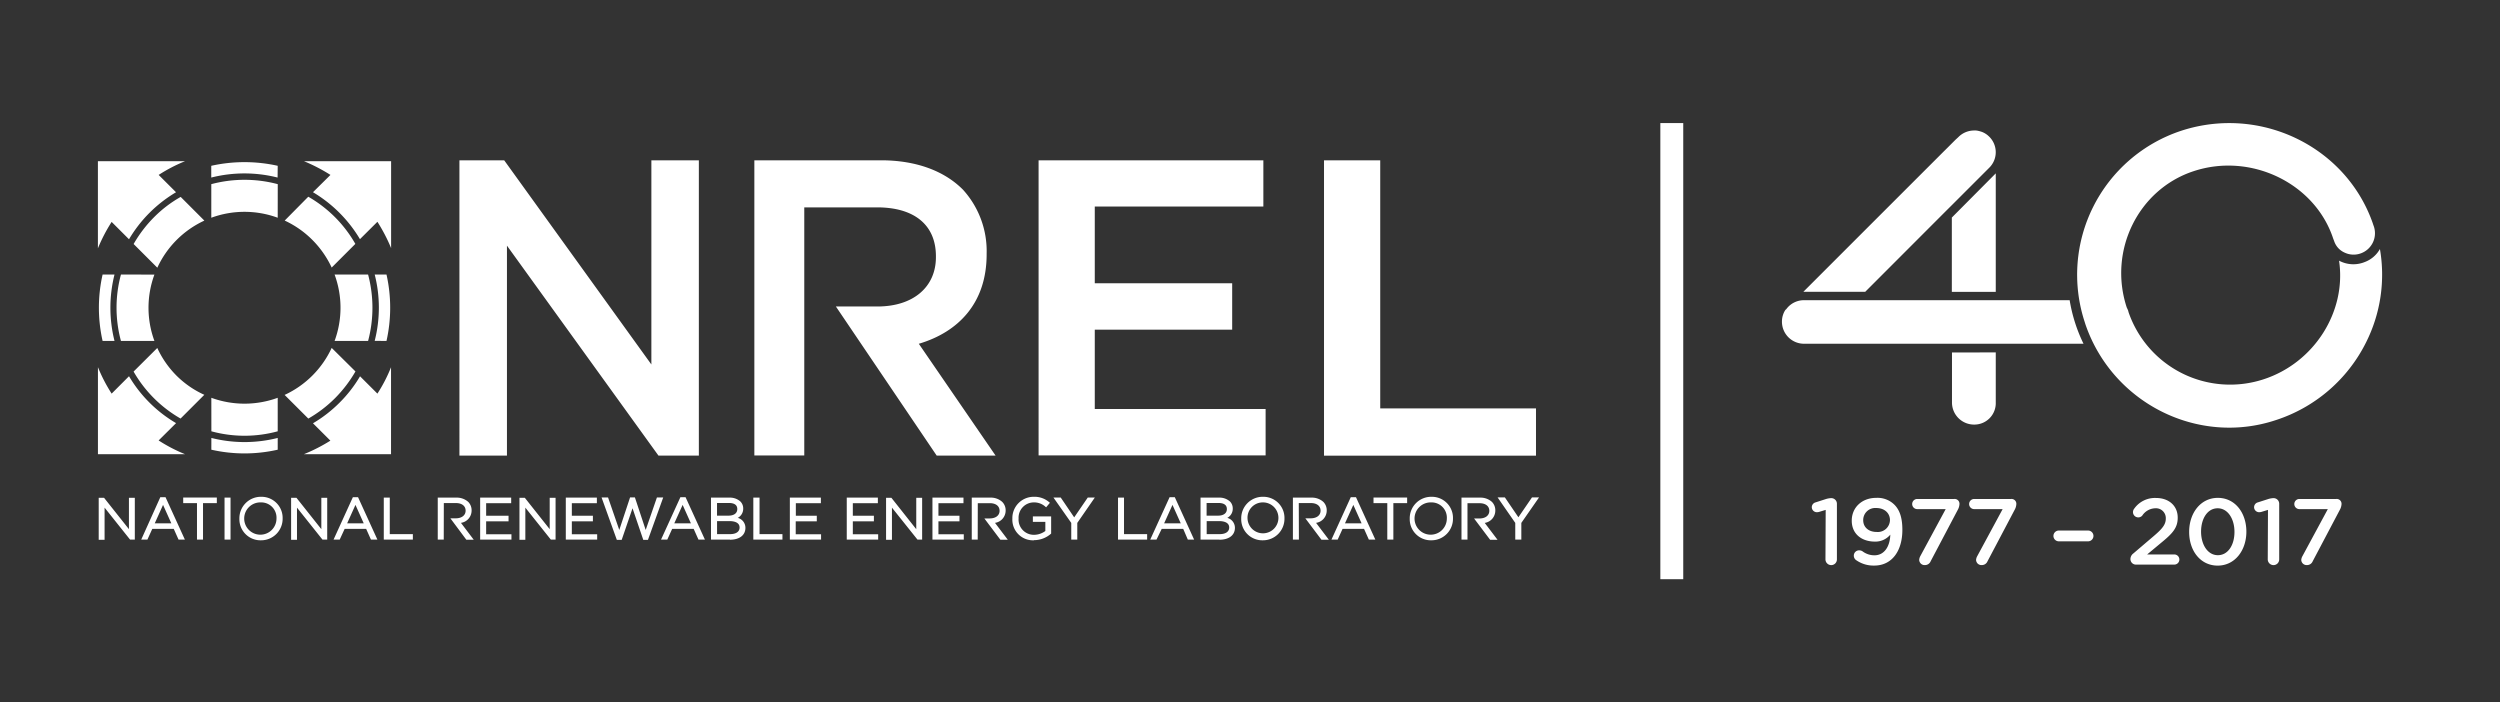 <svg id="Layer_1" data-name="Layer 1" xmlns="http://www.w3.org/2000/svg" viewBox="0 0 655 184"><rect x="0" y="0" width="655" height="184" fill="#333333" stroke="none"/><defs><style>.cls-1{fill:#fff}</style></defs><title>logos-for-web</title><path class="cls-1" d="M86.56 115.45a44.32 44.32 0 0 1-6.94 3.55h22.83V96.22a39.8 39.8 0 0 1-3.57 6.91l-4.55-4.54a34.13 34.13 0 0 1-5.38 6.92A34.65 34.65 0 0 1 82 110.9zM86.9 91.15a25.23 25.23 0 0 1-12.33 12.32l6.21 6.2a33.26 33.26 0 0 0 7-5.35 34 34 0 0 0 5.35-7zM101.26 89.33a39.64 39.64 0 0 0 0-17.41h-3.09a35.13 35.13 0 0 1 0 17.38zM96.44 89.33a33.79 33.79 0 0 0 0-17.4h-8.78a25.16 25.16 0 0 1 0 17.4zM98.88 58.11a44.69 44.69 0 0 1 3.59 6.89V42.23H79.64a45.54 45.54 0 0 1 6.94 3.6L82 50.36a35.42 35.42 0 0 1 12.31 12.3zM74.59 57.79a25.14 25.14 0 0 1 7.25 5.07 25.48 25.48 0 0 1 5.06 7.24l6.2-6.2a33.19 33.19 0 0 0-5.33-7 33.55 33.55 0 0 0-7-5.36zM72.76 43.44a40 40 0 0 0-17.41 0v3.08a35.39 35.39 0 0 1 17.38 0zM72.77 48.25a33.81 33.81 0 0 0-17.41 0v8.8a25.18 25.18 0 0 1 17.4 0zM33.8 62.69a35 35 0 0 1 12.32-12.32l-4.55-4.54a40.62 40.62 0 0 1 6.9-3.59H25.65v22.82a43.28 43.28 0 0 1 3.6-6.92zM47.34 51.59a31.87 31.87 0 0 0-7 5.34 33.58 33.58 0 0 0-5.33 7l6.21 6.21A25.19 25.19 0 0 1 53.54 57.8zM31.69 71.93a33.31 33.31 0 0 0 0 17.4h8.77a25.16 25.16 0 0 1 0-17.39zM26.88 71.93a39.52 39.52 0 0 0 0 17.39H30a35.75 35.75 0 0 1 0-17.39zM29.25 103.13a41.58 41.58 0 0 1-3.59-6.93V119h22.82a41.4 41.4 0 0 1-6.92-3.6l4.57-4.54A34.68 34.68 0 0 1 33.8 98.57zM35 97.35a33.16 33.16 0 0 0 12.31 12.31l6.22-6.22a24.81 24.81 0 0 1-7.26-5 25.11 25.11 0 0 1-5.06-7.27zM55.37 104.22a25.31 25.31 0 0 0 17.39 0V113a33 33 0 0 1-17.38 0zM55.38 114.74a35.39 35.39 0 0 0 17.38 0v3.08a39.23 39.23 0 0 1-17.39 0zM120.37 42h11.73l38.56 53.49V42h12.44v77.36h-10.59l-39.69-55v55h-12.45zM219 80.3h10.89c9.36 0 15.32-5.08 15.32-12.93v-.22c0-8.29-5.74-12.82-15.43-12.82h-19.06v65h-13.08V42h33.19c9.36 0 16.7 2.87 21.5 7.73a23.9 23.9 0 0 1 6.17 16.69v.22c0 12.71-7.35 20.34-17.77 23.43l20.11 29.29h-15.43zM272.11 42H331v12.11h-44.17v20.11h36v12.15h-36v20.78h44.76v12.16h-59.48zM346.89 42h14.73v65h40.81v12.38h-55.54zM35.31 141.38h-1.23L27.4 133v8.42h-1.54v-11h1.4l6.52 8.22v-8.22h1.54v11zM48.48 141.38h-1.7l-1.26-2.82H39.9l-1.28 2.82H37l5-11.11h1.37l5.07 11.11zm-7.95-4.26h4.36l-2.17-4.84-2.18 4.84zM53.19 141.38h-1.58v-9.56H48v-1.47h8.81v1.47h-3.62v9.56zM60.41 141.38h-1.58v-11h1.57v11zM68.37 141.56a5.53 5.53 0 0 1-5.65-5.67 5.63 5.63 0 0 1 5.68-5.73 5.53 5.53 0 0 1 5.65 5.67 5.64 5.64 0 0 1-5.68 5.73zm0-9.93a4.23 4.23 0 1 0 4.07 4.26 4 4 0 0 0-4.07-4.26zM85.72 141.38h-1.23L77.81 133v8.42h-1.54v-11h1.4l6.52 8.22v-8.22h1.54v11zM98.89 141.38h-1.7l-1.26-2.82H90.3l-1.3 2.82h-1.61l5.06-11.11h1.36l5.07 11.11zm-7.95-4.26h4.36l-2.17-4.84-2.18 4.84zM108.18 141.38h-7.63v-11h1.57v9.56h6.05v1.47zM116.26 141.38h-1.57v-11h4.8a4.47 4.47 0 0 1 3.19 1.12 3.11 3.11 0 0 1 .88 2.23 3.26 3.26 0 0 1-2.79 3.26l3.35 4.42h-1.94L118 135.8h1.4c1.57 0 2.59-.79 2.59-2s-.94-2-2.57-2h-3.14zM256.16 141.38h-1.56v-11h4.81a4.44 4.44 0 0 1 3.18 1.12 3.1 3.1 0 0 1 .89 2.23 3.26 3.26 0 0 1-2.79 3.26l3.35 4.42h-1.94l-4.2-5.58h1.4c1.57 0 2.59-.79 2.59-2s-.94-2-2.57-2h-3.14zM340.31 141.38h-1.57v-11h4.8a4.46 4.46 0 0 1 3.18 1.12 3.09 3.09 0 0 1 .88 2.23 3.26 3.26 0 0 1-2.79 3.26l3.35 4.42h-1.94L342 135.8h1.4c1.57 0 2.59-.79 2.59-2s-.94-2-2.57-2h-3.14zM384.48 141.38h-1.57v-11h4.8a4.46 4.46 0 0 1 3.18 1.12 3.1 3.1 0 0 1 .88 2.23A3.26 3.26 0 0 1 389 137l3.35 4.42h-1.94l-4.2-5.58h1.4c1.57 0 2.59-.79 2.59-2s-.94-2-2.57-2h-3.15zM134 141.38h-8.2v-11h8.13v1.46h-6.56v3.29h5.87v1.46h-5.87v3.38H134v1.45zM145.55 141.38h-1.23l-6.68-8.38v8.42h-1.54v-11h1.4l6.52 8.22v-8.22h1.54v11zM156.45 141.38h-8.21v-11h8.14v1.46h-6.56v3.29h5.52v1.46h-5.52v3.38h6.64v1.45zM169.83 141.45h-1.29l-2.82-8.29-2.84 8.29h-1.27l-4-11.11h1.7l2.94 8.51 2.83-8.54h1.26l2.83 8.54 2.94-8.51h1.65l-4 11.11zM184.66 141.38H183l-1.26-2.82h-5.63l-1.28 2.82h-1.64l5.07-11.11h1.36l5.07 11.11zm-8-4.26h4.36l-2.17-4.84-2.19 4.84zM191.28 141.38h-5v-11h4.76a4.11 4.11 0 0 1 2.93 1 2.53 2.53 0 0 1 .75 1.83 2.7 2.7 0 0 1-1.42 2.47 2.7 2.7 0 0 1 2 2.61c0 1.94-1.56 3.12-4.08 3.12zm-3.41-1.44h3.44c1.54 0 2.46-.65 2.46-1.73 0-1.47-1.68-1.68-2.68-1.68h-3.22v3.41zm0-4.84h3c1.44 0 2.3-.64 2.3-1.73s-.82-1.59-2.21-1.59h-3.1v3.32zM205 141.38h-7.63v-11H199v9.56h6v1.47zM215.15 141.38h-8.21v-11h8.13v1.46h-6.56v3.29H214v1.46h-5.52v3.38h6.64v1.45zM230.06 141.38h-8.21v-11H230v1.46h-6.56v3.29h5.52v1.46h-5.52v3.38h6.64v1.45zM241.61 141.38h-1.23l-6.69-8.38v8.42h-1.54v-11h1.4l.05.07 6.46 8.16v-8.22h1.54v11zM252.5 141.38h-8.2v-11h8.13v1.46h-6.56v3.29h5.51v1.46h-5.51v3.38h6.64v1.45zM270.89 141.56a5.41 5.41 0 0 1-5.65-5.67 5.58 5.58 0 0 1 5.57-5.73 5.87 5.87 0 0 1 4.13 1.46l.14.11-1 1.19-.14-.12a4.4 4.4 0 0 0-3.16-1.17 4 4 0 0 0-3.91 4.2 4 4 0 0 0 4.08 4.29 5 5 0 0 0 2.93-1v-2.39h-3.27v-1.44h4.79v4.51l-.06.05a6.71 6.71 0 0 1-4.44 1.67zM282.25 141.38h-1.58V137l-4.67-6.65h1.91l3.53 5.2 3.56-5.2h1.85l-4.6 6.65v4.36zM300.55 141.38h-7.63v-11h1.57v9.56h6.06v1.47zM312.91 141.38h-1.7l-1.21-2.82h-5.63l-1.37 2.82h-1.64l5.07-11.11h1.37l5.06 11.11zm-7.91-4.26h4.36l-2.17-4.84-2.19 4.84zM319.54 141.38h-5v-11h4.76a4.12 4.12 0 0 1 2.94 1 2.54 2.54 0 0 1 .74 1.83 2.69 2.69 0 0 1-1.43 2.47 2.7 2.7 0 0 1 2 2.61c0 1.94-1.57 3.12-4.08 3.12zm-3.4-1.44h3.44c1.54 0 2.47-.65 2.47-1.73 0-1.47-1.68-1.68-2.68-1.68h-3.22v3.41zm0-4.84h3c1.44 0 2.3-.64 2.3-1.73s-.83-1.59-2.21-1.59h-3.1v3.32zM330.85 141.56a5.53 5.53 0 0 1-5.65-5.67 5.63 5.63 0 0 1 5.68-5.73 5.53 5.53 0 0 1 5.65 5.67 5.64 5.64 0 0 1-5.68 5.73zm0-9.93a4 4 0 0 0-4 4.2 4.05 4.05 0 1 0 4-4.2zM360.34 141.38h-1.7l-1.26-2.82h-5.63l-1.28 2.82h-1.63l5.06-11.11h1.37l5.07 11.11zm-7.95-4.26h4.35l-2.17-4.84-2.19 4.84zM365.05 141.38h-1.58v-9.56h-3.61v-1.47h8.81v1.47h-3.61v9.56zM375 141.56a5.53 5.53 0 0 1-5.65-5.67 5.63 5.63 0 0 1 5.68-5.73 5.53 5.53 0 0 1 5.65 5.67 5.64 5.64 0 0 1-5.68 5.73zm0-9.93a4.23 4.23 0 1 0 4.07 4.26 4 4 0 0 0-4.07-4.26zM398.59 141.38H397V137l-4.63-6.68h1.91l3.54 5.2 3.56-5.2h1.85l-4.64 6.68v4.36zM435.01 32.25h6v119.5h-6zM478.33 133.59l-1.77.54a2.25 2.25 0 0 1-.54.07 1.33 1.33 0 0 1-1.33-1.28 1.32 1.32 0 0 1 1-1.3l2.61-.84a5.22 5.22 0 0 1 1.47-.27 1.47 1.47 0 0 1 1.5 1.5v14.55a1.49 1.49 0 0 1-1.5 1.5 1.51 1.51 0 0 1-1.5-1.5zM486.39 146.81a1.44 1.44 0 0 1-.69-1.25 1.38 1.38 0 0 1 1.42-1.37 1.59 1.59 0 0 1 .84.24 5.16 5.16 0 0 0 3.15 1.06c2.53 0 4.06-2.24 4.15-5.41a5.07 5.07 0 0 1-4 1.82c-3.66 0-6.1-2.14-6.1-5.46v-.05c0-3.37 2.61-5.95 6.41-5.95a6.26 6.26 0 0 1 4.79 1.82c1.25 1.28 2.06 3.17 2.06 6.56 0 5.53-2.73 9.36-7.37 9.36a7.91 7.91 0 0 1-4.66-1.37zm8.78-10.54c0-1.8-1.4-3.17-3.59-3.17a3.16 3.16 0 0 0-3.42 3.2c0 1.8 1.38 3.07 3.51 3.07a3.18 3.18 0 0 0 3.5-3.1zM503.08 145.78l6.69-12.39h-7.45a1.33 1.33 0 0 1 0-2.66H512a1.26 1.26 0 0 1 1.38 1.35 3.36 3.36 0 0 1-.42 1.45l-7.13 13.52a1.6 1.6 0 0 1-1.45 1 1.41 1.41 0 0 1-1.55-1.35 2.38 2.38 0 0 1 .25-.92zM518 145.78l6.69-12.39h-7.45a1.33 1.33 0 0 1 0-2.66h9.66a1.26 1.26 0 0 1 1.38 1.35 3.36 3.36 0 0 1-.42 1.45l-7.13 13.52a1.6 1.6 0 0 1-1.45 1 1.41 1.41 0 0 1-1.55-1.35 2.38 2.38 0 0 1 .27-.92zM538 140.42a1.42 1.42 0 0 1 1.4-1.42h7.67a1.41 1.41 0 0 1 0 2.83h-7.67a1.42 1.42 0 0 1-1.4-1.41zM558.94 145l5.28-4.5c2.36-2 3.22-3.1 3.22-4.65a2.58 2.58 0 0 0-2.78-2.68 4.21 4.21 0 0 0-3.39 1.92 1.39 1.39 0 0 1-2.43-.91 1.5 1.5 0 0 1 .34-.93 6.65 6.65 0 0 1 5.7-2.78c3.37 0 5.68 2.06 5.68 5.14v.05c0 2.7-1.43 4.18-4.47 6.66l-3.54 2.95h7a1.33 1.33 0 1 1 0 2.65h-9.76a1.45 1.45 0 0 1-1.62-1.42 1.87 1.87 0 0 1 .77-1.5zM573.56 139.39v-.05c0-4.92 3-8.9 7.52-8.9s7.47 3.93 7.47 8.85-3 8.9-7.52 8.9-7.47-3.89-7.47-8.8zm11.87 0v-.05c0-3.39-1.74-6.17-4.4-6.17s-4.35 2.7-4.35 6.12c0 3.39 1.72 6.17 4.4 6.17s4.35-2.7 4.35-6.07zM594.21 133.59l-1.77.54a2.25 2.25 0 0 1-.54.07 1.33 1.33 0 0 1-1.33-1.28 1.32 1.32 0 0 1 1-1.3l2.61-.84a5.22 5.22 0 0 1 1.47-.27 1.47 1.47 0 0 1 1.5 1.5v14.55a1.49 1.49 0 0 1-1.5 1.5 1.51 1.51 0 0 1-1.5-1.5zM603.2 145.78l6.69-12.39h-7.45a1.33 1.33 0 0 1 0-2.66h9.66a1.26 1.26 0 0 1 1.38 1.35 3.36 3.36 0 0 1-.42 1.45l-7.13 13.52a1.6 1.6 0 0 1-1.45 1 1.41 1.41 0 0 1-1.55-1.35 2.38 2.38 0 0 1 .27-.92zM584.07 32.25a40.37 40.37 0 0 0-12.71 2.05 39.72 39.72 0 0 0-25.17 50.06s.19.62.27.84c7.17 20.54 29.54 31.66 49.89 24.84a40.28 40.28 0 0 0 23.55-20.32 39.5 39.5 0 0 0 3.64-24.48 7.58 7.58 0 0 1-4 3.42 7.9 7.9 0 0 1-6.71-.37c2 13.26-6.44 26.8-19.88 31.12a28.15 28.15 0 0 1-35.32-17.76v-.11a6 6 0 0 0-.36-.84l-.07-.16c-4.87-14.87 3-30.87 17.46-35.67 15-5 31.81 3.08 36.62 17.59l.27.71a5 5 0 0 0 2.71 3 5.51 5.51 0 0 0 4.22.23 5.6 5.6 0 0 0 3.35-7.4l-.19-.58c-5.64-16.03-21.06-26.17-37.57-26.17zM521.13 44l-9.78 9.78-1.12 1.11-1.11 1.11-20.43 20.45h-16.21l18-18 18.62-18.61 1.26-1.25 1.93-1.93c.11-.1.2-.19.28-.26l.11-.1c.13-.12.26-.23.39-.36a5.82 5.82 0 0 1 4.11-1.75h.54a4.18 4.18 0 0 1 .77.14 1.86 1.86 0 0 1 .33.09 4.43 4.43 0 0 1 1 .39 2.86 2.86 0 0 1 .47.28 3.65 3.65 0 0 1 .46.33c.14.12.28.25.42.38a5.71 5.71 0 0 1-.04 8.2zM522.89 45.41v31.06h-11.51V75 57l11.33-11.4a1.68 1.68 0 0 0 .18-.19zM522.89 92.33v13.13a5.61 5.61 0 0 1-5.69 5.78 5.78 5.78 0 0 1-5.78-5.78V92.35zM545.88 90.06h-72.77a3.49 3.49 0 0 1-.46 0 5.78 5.78 0 0 1-5.78-5.78 5.52 5.52 0 0 1 .26-1.72 5.46 5.46 0 0 1 .42-1s.15-.25.22-.36l.23-.2c.14-.18.27-.34.42-.51a5.76 5.76 0 0 1 4.23-1.84h69.6a41.21 41.21 0 0 0 3.63 11.41z"/></svg>